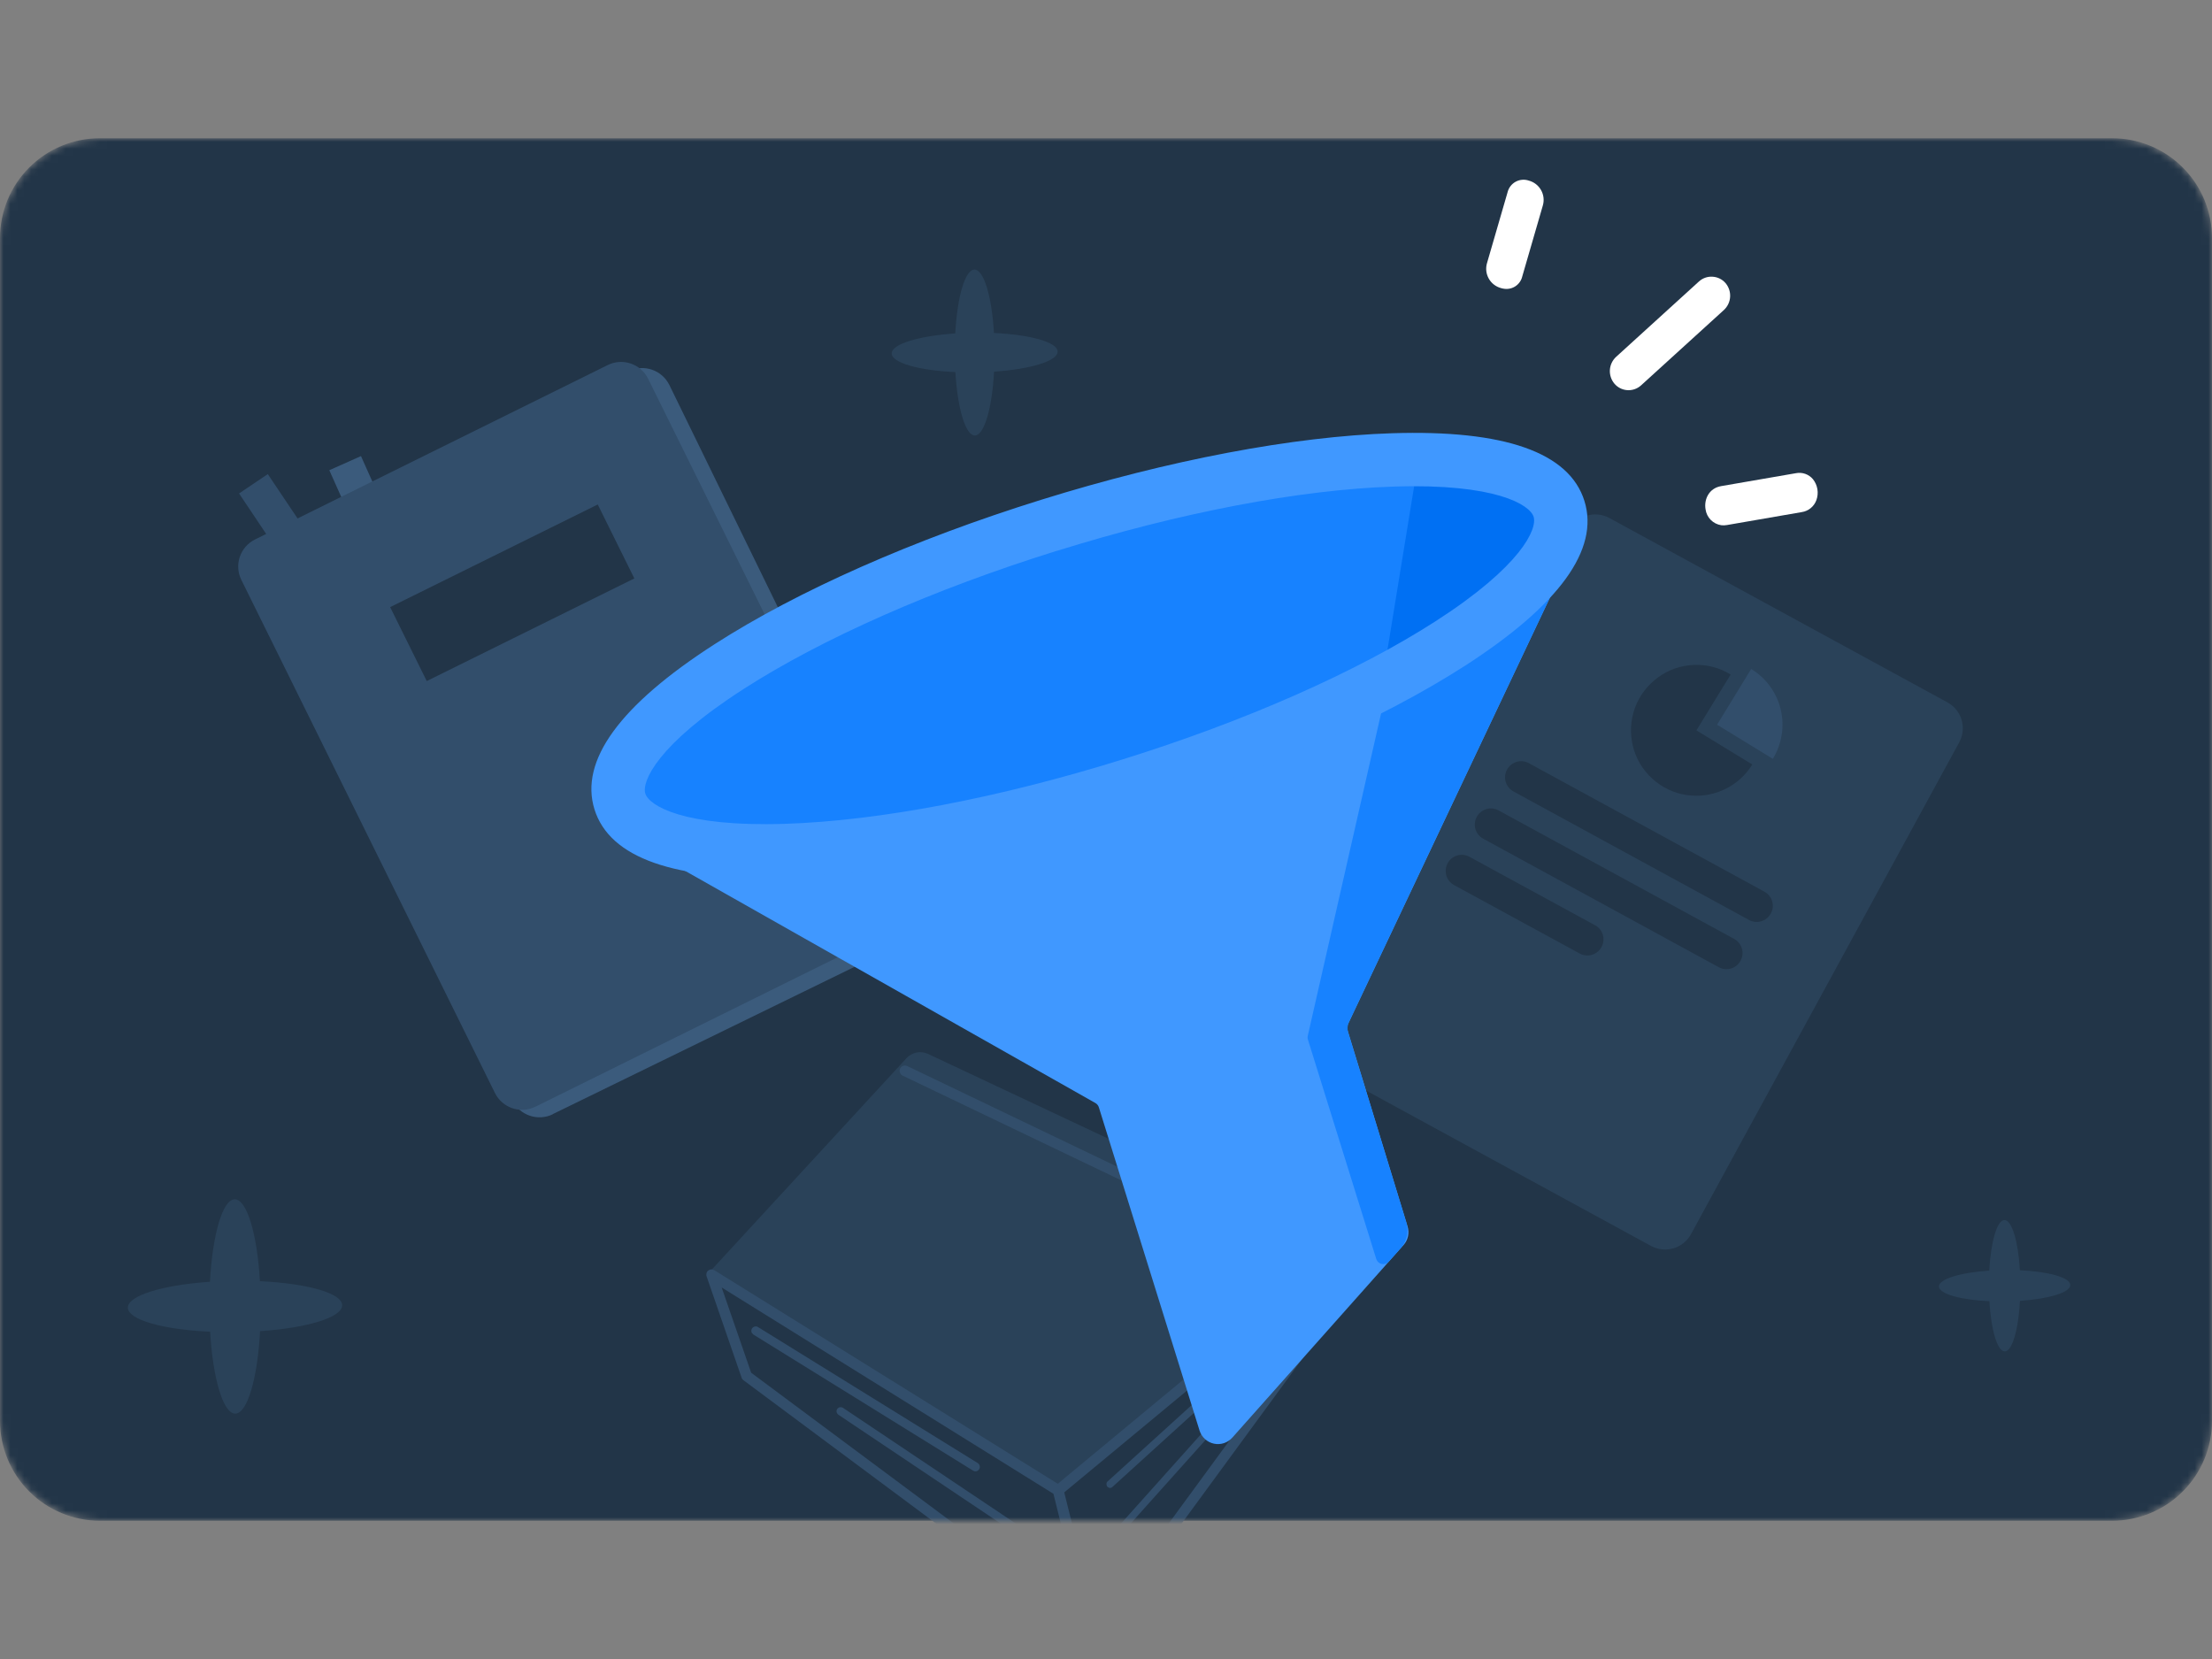 <svg width="320" height="240" viewBox="0 0 320 240" fill="none" xmlns="http://www.w3.org/2000/svg">
<rect x="0" y="0" width="320" height="240" fill="#808080" stroke="none"/>
<mask id="mask0_2810_46761" style="mask-type:alpha" maskUnits="userSpaceOnUse" x="0" y="20" width="320" height="200">
<path d="M305.547 20H14.453C12.556 19.998 10.677 20.37 8.923 21.095C7.17 21.82 5.576 22.884 4.234 24.225C2.892 25.566 1.827 27.158 1.1 28.911C0.374 30.664 -8.08861e-07 32.543 0 34.44V205.547C0 209.38 1.523 213.056 4.233 215.767C6.944 218.477 10.62 220 14.453 220H305.547C309.38 220 313.056 218.477 315.767 215.767C318.477 213.056 320 209.38 320 205.547V34.44C320 32.543 319.626 30.664 318.9 28.911C318.173 27.158 317.108 25.566 315.766 24.225C314.424 22.884 312.83 21.82 311.077 21.095C309.323 20.37 307.444 19.998 305.547 20Z" fill="#EBF8FF"/>
</mask>
<g mask="url(#mask0_2810_46761)">
<path d="M305.547 20H14.453C12.556 19.998 10.677 20.37 8.923 21.095C7.17 21.82 5.576 22.884 4.234 24.225C2.892 25.566 1.827 27.158 1.1 28.911C0.374 30.664 -8.08861e-07 32.543 0 34.44V205.547C0 209.38 1.523 213.056 4.233 215.767C6.944 218.477 10.62 220 14.453 220H305.547C309.38 220 313.056 218.477 315.767 215.767C318.477 213.056 320 209.38 320 205.547V34.44C320 32.543 319.626 30.664 318.9 28.911C318.173 27.158 317.108 25.566 315.766 24.225C314.424 22.884 312.83 21.82 311.077 21.095C309.323 20.37 307.444 19.998 305.547 20Z" fill="#223548"/>
<path d="M152.827 214.835L195.552 181.292L134.268 152.471C133.745 152.234 133.168 152.146 132.609 152.262C132.051 152.378 131.536 152.654 131.154 153.065L102.463 184.214L152.809 214.84L152.827 214.835Z" fill="#2A4259"/>
<path d="M192.094 183.678C192.064 183.572 192.017 183.47 191.935 183.379C191.87 183.282 191.78 183.231 191.671 183.185L131.244 154.221C131.244 154.221 131.056 154.159 130.957 154.148C130.859 154.137 130.748 154.149 130.664 154.191C130.558 154.221 130.479 154.281 130.4 154.34C130.322 154.4 130.27 154.491 130.219 154.581C130.168 154.672 130.157 154.77 130.146 154.868C130.135 154.967 130.165 155.073 130.189 155.161C130.218 155.268 130.278 155.346 130.338 155.425C130.398 155.504 130.489 155.555 130.579 155.606L191.001 184.552C191.132 184.611 191.293 184.643 191.44 184.621C191.586 184.6 191.723 184.543 191.85 184.451C191.959 184.363 192.054 184.223 192.09 184.079C192.127 183.936 192.141 183.779 192.102 183.638L192.094 183.678Z" fill="#324E6B"/>
<path d="M153.078 215.604L158.253 236.456L108.007 199.093L102.946 184.442L153.078 215.604L193.224 182.317C194.818 180.98 197.114 182.804 196.179 184.664L158.253 236.456" fill="#223548"/>
<path d="M197.081 183.1C196.929 182.551 196.6 182.051 196.141 181.701C195.65 181.303 195.056 181.086 194.428 181.088C193.8 181.09 193.194 181.315 192.737 181.727L153.023 214.648L103.348 183.76C103.212 183.683 103.046 183.634 102.895 183.637C102.726 183.646 102.594 183.721 102.462 183.795C102.335 183.887 102.24 184.028 102.209 184.189C102.177 184.35 102.163 184.507 102.225 184.661L107.286 199.312C107.325 199.453 107.44 199.593 107.558 199.675L157.808 237.056C157.954 237.168 158.137 237.213 158.324 237.199C158.377 237.184 158.43 237.17 158.484 237.155C158.625 237.116 158.735 237.029 158.839 236.923C158.857 236.919 158.869 236.896 158.882 236.873L196.796 185.103C196.796 185.103 196.852 185.031 196.86 184.99C197.171 184.39 197.23 183.706 197.053 183.069L197.081 183.1ZM153.959 215.895L193.733 182.919C193.934 182.75 194.177 182.663 194.44 182.648C194.702 182.633 194.954 182.715 195.155 182.889C195.355 183.062 195.507 183.268 195.576 183.516C195.644 183.764 195.624 184.036 195.519 184.275L158.631 234.655L153.959 215.895ZM104.399 186.252L152.395 216.098L156.974 234.523L108.667 198.586L104.394 186.234L104.399 186.252Z" fill="#324E6B"/>
<path d="M195.272 182.971C195.167 182.866 195.027 182.772 194.878 182.717C194.73 182.663 194.568 182.632 194.417 182.635C194.266 182.639 194.106 182.683 193.952 182.745C193.797 182.807 193.67 182.899 193.571 183.022L191.466 184.785L193.7 186.798L195.275 184.704C195.397 184.594 195.474 184.459 195.546 184.306C195.6 184.157 195.632 183.996 195.646 183.839C195.642 183.688 195.616 183.524 195.554 183.369C195.492 183.215 195.4 183.088 195.295 182.983L195.272 182.971Z" fill="#3B5B7C"/>
<path d="M187.304 190.759C187.304 190.759 187.242 190.604 187.187 190.543C187.137 190.5 187.087 190.456 187.019 190.418C186.951 190.38 186.893 190.377 186.83 190.356C186.755 190.358 186.697 190.355 186.631 190.392C186.56 190.412 186.512 190.444 186.451 190.499L160.231 214.313C160.121 214.4 160.062 214.531 160.066 214.683C160.065 214.816 160.104 214.958 160.191 215.067C160.241 215.111 160.291 215.154 160.359 215.192C160.427 215.231 160.485 215.234 160.548 215.254C160.624 215.253 160.682 215.256 160.748 215.218C160.819 215.199 160.867 215.166 160.928 215.111L187.148 191.297C187.148 191.297 187.278 191.147 187.289 191.049C187.318 190.945 187.311 190.852 187.286 190.763L187.304 190.759Z" fill="#324E6B"/>
<path d="M183.431 197.777C183.431 197.777 183.356 197.645 183.301 197.584C183.251 197.541 183.201 197.497 183.138 197.476C183.075 197.456 183.012 197.435 182.937 197.437C182.866 197.457 182.808 197.453 182.742 197.491C182.671 197.51 182.628 197.56 182.584 197.611L158.947 224.008C158.86 224.108 158.806 224.257 158.822 224.386C158.821 224.519 158.896 224.651 158.996 224.738C159.046 224.781 159.096 224.825 159.159 224.845C159.222 224.866 159.285 224.887 159.361 224.885C159.431 224.865 159.484 224.851 159.555 224.831C159.626 224.812 159.669 224.761 159.713 224.711L183.351 198.314C183.351 198.314 183.458 198.151 183.469 198.052C183.48 197.954 183.473 197.86 183.449 197.772L183.431 197.777Z" fill="#324E6B"/>
<path d="M141.721 212.035C141.677 211.875 141.585 211.749 141.444 211.654L109.662 191.983C109.522 191.888 109.343 191.861 109.183 191.906C109.024 191.95 108.879 192.047 108.785 192.187C108.746 192.255 108.713 192.341 108.697 192.421C108.681 192.502 108.688 192.595 108.707 192.666C108.732 192.755 108.752 192.826 108.807 192.887C108.862 192.948 108.917 193.009 108.989 193.065L140.776 212.754C140.776 212.754 140.929 212.826 141.01 212.841C141.091 212.857 141.184 212.85 141.255 212.831C141.343 212.806 141.414 212.787 141.475 212.732C141.536 212.677 141.597 212.622 141.653 212.549C141.71 212.476 141.725 212.396 141.741 212.315C141.757 212.235 141.75 212.141 141.726 212.053L141.721 212.035Z" fill="#324E6B"/>
<path d="M151.924 223.91C151.885 223.769 151.793 223.642 151.68 223.578L121.97 203.677C121.97 203.677 121.834 203.6 121.753 203.584C121.673 203.568 121.597 203.57 121.504 203.577C121.433 203.597 121.344 203.621 121.283 203.676C121.217 203.713 121.156 203.768 121.118 203.836C121.079 203.904 121.041 203.972 121.025 204.052C121.009 204.133 121.011 204.209 121.031 204.28C121.05 204.35 121.075 204.439 121.13 204.5C121.167 204.566 121.24 204.622 121.29 204.665L150.983 224.571C150.983 224.571 151.118 224.648 151.199 224.664C151.279 224.68 151.355 224.678 151.444 224.653C151.532 224.629 151.603 224.609 151.664 224.554C151.725 224.499 151.786 224.444 151.825 224.376C151.881 224.304 151.914 224.218 151.93 224.137C151.946 224.057 151.939 223.963 151.915 223.875L151.924 223.91Z" fill="#324E6B"/>
<path d="M38.74 68.587L34.584 71.386L42.259 82.849L46.436 80.047L38.74 68.587Z" fill="#324E6B"/>
<path d="M79.962 161.177L131.223 136.159C133.409 135.085 134.297 132.469 133.248 130.302L96.843 55.711C95.769 53.525 93.153 52.636 90.986 53.685L39.728 78.725C37.542 79.798 36.653 82.414 37.703 84.581L74.108 159.173C75.182 161.359 77.798 162.247 79.965 161.198L79.962 161.177Z" fill="#3B5B7C"/>
<path d="M52.221 65.981L47.639 68.024L53.266 80.608L57.848 78.565L52.221 65.981Z" fill="#3B5B7C"/>
<path d="M77.474 160.096L128.489 134.869C130.653 133.798 131.542 131.182 130.471 129.018L93.763 54.795C92.692 52.631 90.076 51.742 87.912 52.813L36.897 78.04C34.733 79.111 33.844 81.727 34.915 83.891L71.602 158.117C72.672 160.281 75.289 161.17 77.453 160.099L77.474 160.096Z" fill="#324E6B"/>
<path d="M86.473 72.982L56.441 87.829L61.735 98.526L91.767 83.679L86.473 72.982Z" fill="#223548"/>
<path d="M281.72 101.605L232.823 74.939C230.745 73.814 228.153 74.57 227.027 76.648L188.232 147.779C187.106 149.857 187.862 152.449 189.94 153.575L238.837 180.24C240.915 181.366 243.507 180.61 244.633 178.532L283.428 107.4C284.554 105.323 283.798 102.731 281.72 101.605Z" fill="#2A4259"/>
<path d="M250.349 97.572C248.76 96.594 246.895 96.104 245.038 96.194C243.164 96.259 241.364 96.894 239.846 98.005C238.328 99.116 237.17 100.631 236.528 102.385C235.885 104.138 235.774 106.047 236.21 107.877C236.647 109.708 237.609 111.35 238.999 112.615C240.368 113.877 242.086 114.728 243.945 115.003C245.8 115.298 247.689 115.021 249.386 114.24C251.083 113.46 252.521 112.185 253.499 110.596L245.413 105.659L250.37 97.576L250.349 97.572Z" fill="#223548"/>
<path d="M253.334 96.775L248.401 104.841L256.467 109.775C257.12 108.708 257.555 107.541 257.744 106.309C257.954 105.082 257.89 103.828 257.603 102.623C257.317 101.418 256.783 100.277 256.055 99.275C255.327 98.272 254.4 97.429 253.334 96.775Z" fill="#324E6B"/>
<path d="M255.24 128.989L221.173 110.405C220.038 109.782 218.637 110.207 218.015 111.343C217.392 112.479 217.817 113.879 218.953 114.501L253.019 133.086C254.155 133.708 255.555 133.284 256.178 132.148C256.8 131.012 256.376 129.612 255.24 128.989Z" fill="#223548"/>
<path d="M250.86 135.822L216.793 117.238C215.658 116.615 214.257 117.04 213.635 118.176C213.013 119.312 213.437 120.712 214.573 121.334L248.639 139.919C249.775 140.541 251.196 140.12 251.798 138.981C252.42 137.845 251.996 136.445 250.86 135.822Z" fill="#223548"/>
<path d="M230.726 133.839L212.584 123.95C211.449 123.328 210.028 123.749 209.426 124.888C208.804 126.024 209.228 127.424 210.364 128.047L228.526 137.939C229.662 138.561 231.062 138.136 231.685 137.001C232.307 135.865 231.882 134.464 230.747 133.842L230.726 133.839Z" fill="#223548"/>
<path d="M49.499 188.823C49.499 187.069 44.406 185.664 37.602 185.345C37.213 178.549 35.715 173.496 33.96 173.5C32.206 173.503 30.747 178.596 30.373 185.427C23.549 185.894 18.476 187.419 18.499 189.177C18.522 190.935 23.592 192.34 30.396 192.655C30.805 199.451 32.283 204.505 34.034 204.501C35.785 204.497 37.252 199.404 37.625 192.573C44.449 192.106 49.518 190.581 49.499 188.823Z" fill="#2A4259"/>
<path d="M153 50.863C153 49.505 149.057 48.417 143.789 48.17C143.488 42.909 142.328 38.996 140.97 38.999C139.611 39.002 138.482 42.945 138.193 48.234C132.91 48.595 128.982 49.776 129 51.137C129.018 52.498 132.943 53.586 138.211 53.83C138.527 59.091 139.672 63.003 141.027 63C142.383 62.997 143.518 59.055 143.807 53.766C149.09 53.405 153.015 52.224 153 50.863Z" fill="#2A4259"/>
<path d="M299.5 185.892C299.5 184.816 296.379 183.956 292.208 183.76C291.97 179.595 291.052 176.497 289.976 176.5C288.901 176.502 288.007 179.623 287.778 183.81C283.595 184.096 280.486 185.031 280.5 186.109C280.514 187.186 283.621 188.047 287.792 188.24C288.042 192.406 288.948 195.503 290.021 195.5C291.095 195.498 291.993 192.377 292.222 188.19C296.405 187.904 299.512 186.969 299.5 185.892Z" fill="#2A4259"/>
<path d="M98.522 125.651L158.473 159.574C158.71 159.711 158.887 159.933 158.967 160.195L173.529 206.937C173.675 207.411 173.944 207.838 174.309 208.174C174.674 208.509 175.121 208.742 175.605 208.847C176.088 208.952 176.591 208.926 177.061 208.771C177.531 208.617 177.951 208.34 178.278 207.969L203.048 180.111C203.368 179.752 203.589 179.317 203.692 178.847C203.794 178.377 203.773 177.888 203.631 177.428L194.929 148.993C194.85 148.736 194.869 148.458 194.983 148.215L225.389 83.993L98.522 125.651Z" fill="#4098FF"/>
<path d="M189.221 150.425L199.098 182.131C199.154 182.31 199.255 182.471 199.393 182.598C199.531 182.725 199.7 182.812 199.882 182.852C200.065 182.892 200.254 182.883 200.432 182.825C200.61 182.767 200.768 182.663 200.892 182.523L202.649 180.547C203.086 180.053 203.389 179.454 203.529 178.808C203.668 178.161 203.639 177.49 203.444 176.857L195.035 149.379C194.881 148.869 194.921 148.319 195.147 147.838L224.329 86.206C224.416 86.019 224.447 85.81 224.418 85.605C224.389 85.4 224.3 85.208 224.163 85.052C224.027 84.897 223.848 84.785 223.648 84.73C223.449 84.675 223.238 84.68 223.042 84.744C222.932 84.781 222.829 84.836 222.738 84.907L200.334 101.931C200.137 102.082 200 102.297 199.945 102.539L189.189 149.855C189.148 150.044 189.159 150.241 189.221 150.425Z" fill="#1782FF"/>
<path d="M163.459 113.574C200.976 101.886 228.769 83.999 225.536 73.621C222.303 63.243 189.269 64.304 151.752 75.992C114.235 87.679 86.442 105.567 89.675 115.945C92.908 126.323 125.942 125.261 163.459 113.574Z" fill="#1782FF"/>
<path d="M225.541 73.639C224.079 68.945 216.518 66.596 205.203 66.508L199.934 98.822C217.251 89.717 227.577 80.172 225.541 73.639Z" fill="#0070F3"/>
<path d="M164.608 117.262C146.145 123.014 128.116 126.432 113.847 126.893C97.559 127.413 88.192 124.12 86.002 117.089C83.811 110.058 89.648 102.033 103.353 93.209C115.36 85.485 132.14 78.059 150.604 72.307C169.067 66.555 187.119 63.131 201.37 62.675C217.657 62.155 227.024 65.448 229.213 72.475C231.402 79.502 225.569 87.535 211.863 96.359C199.852 104.069 183.076 111.509 164.608 117.262ZM152.901 79.68C135.079 85.232 118.96 92.345 107.521 99.707C95.087 107.71 92.812 113.065 93.353 114.799C93.892 116.532 98.807 119.653 113.587 119.178C127.183 118.741 144.503 115.437 162.311 109.889C180.119 104.342 196.252 97.224 207.695 89.861C220.125 81.859 222.404 76.503 221.862 74.765C221.321 73.027 216.405 69.917 201.63 70.39C188.029 70.829 170.729 74.136 152.903 79.689L152.901 79.68Z" fill="#4098FF"/>
<path d="M262.275 69.326C261.979 68.972 261.593 68.704 261.158 68.551C260.723 68.397 260.255 68.364 259.803 68.455L248.987 70.325C247.198 70.634 246.491 72.278 246.734 73.68C246.812 74.258 247.075 74.794 247.484 75.209C247.894 75.624 248.427 75.894 249.003 75.981C249.283 76.014 249.566 76.005 249.843 75.953L260.658 74.082C261.134 74.01 261.582 73.81 261.954 73.504C262.326 73.198 262.608 72.798 262.771 72.344C262.952 71.841 263.002 71.299 262.915 70.771C262.828 70.242 262.608 69.745 262.275 69.326Z" fill="white"/>
<path d="M221.166 26.127C220.853 26.02 220.522 25.98 220.193 26.009C219.864 26.038 219.545 26.135 219.256 26.294C218.967 26.453 218.714 26.671 218.513 26.933C218.313 27.196 218.17 27.497 218.092 27.818L215.112 38.085C215.006 38.455 214.975 38.842 215.02 39.224C215.065 39.605 215.186 39.974 215.376 40.309C215.565 40.643 215.819 40.937 216.124 41.172C216.428 41.407 216.776 41.579 217.147 41.678C217.299 41.724 217.454 41.756 217.612 41.776C218.192 41.858 218.782 41.719 219.265 41.387C219.748 41.055 220.089 40.554 220.221 39.983L223.197 29.72C223.304 29.351 223.335 28.964 223.291 28.582C223.246 28.2 223.125 27.831 222.936 27.497C222.747 27.162 222.493 26.869 222.189 26.633C221.885 26.398 221.537 26.226 221.166 26.127Z" fill="white"/>
<path d="M247.741 40.03C247.381 40.007 247.021 40.057 246.681 40.178C246.341 40.299 246.029 40.488 245.765 40.733L233.798 51.622C233.264 52.113 232.94 52.792 232.895 53.516C232.85 54.24 233.087 54.954 233.555 55.508C233.992 56.02 234.606 56.349 235.274 56.429C235.659 56.475 236.05 56.438 236.419 56.319C236.789 56.201 237.128 56.004 237.414 55.742L249.382 44.853C249.919 44.36 250.244 43.677 250.289 42.949C250.333 42.221 250.093 41.503 249.62 40.948C249.385 40.676 249.097 40.455 248.774 40.297C248.452 40.14 248.1 40.049 247.741 40.03Z" fill="white"/>
</g>
</svg>
